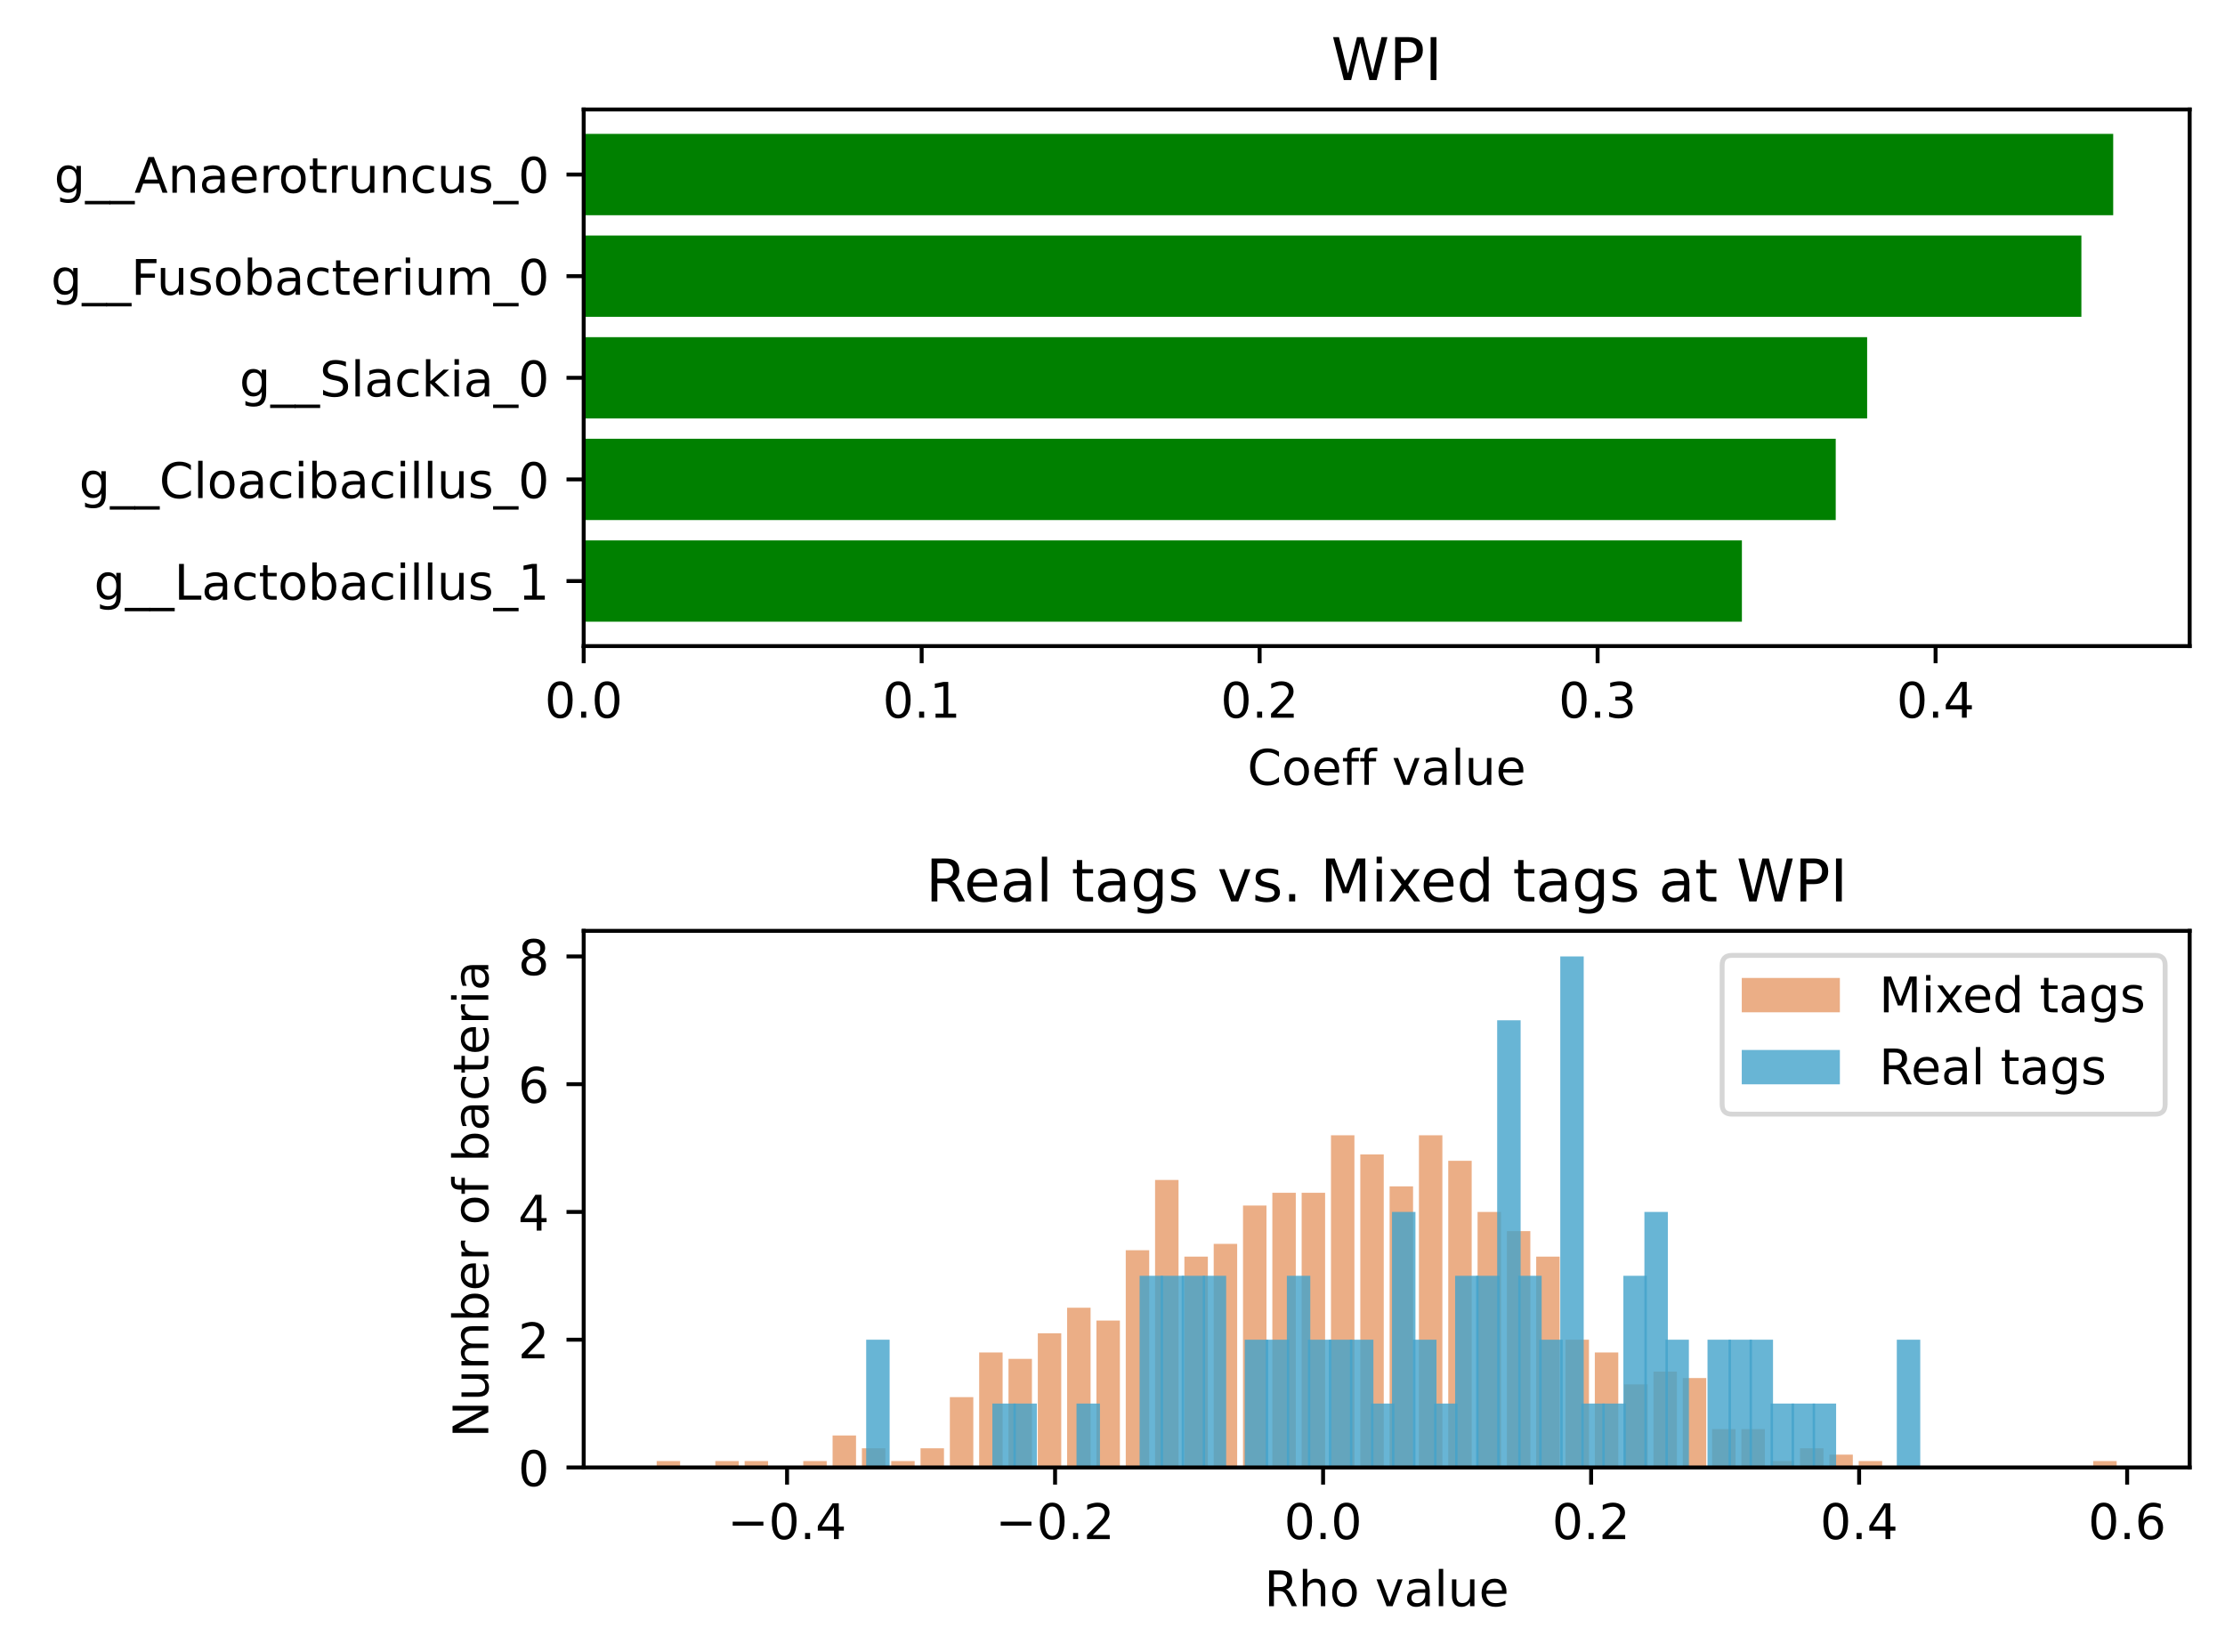 <?xml version="1.0" encoding="utf-8" standalone="no"?>
<!DOCTYPE svg PUBLIC "-//W3C//DTD SVG 1.1//EN"
  "http://www.w3.org/Graphics/SVG/1.1/DTD/svg11.dtd">
<!-- Created with matplotlib (https://matplotlib.org/) -->
<svg height="336.634pt" version="1.1" viewBox="0 0 453.522 336.634" width="453.522pt" xmlns="http://www.w3.org/2000/svg" xmlns:xlink="http://www.w3.org/1999/xlink">
 <defs>
  <style type="text/css">*{stroke-linecap:butt;stroke-linejoin:round;}</style>
 </defs>
 <g id="figure_1">
  <g id="patch_1">
   <path d="M 0 336.634 
L 453.522 336.634 
L 453.522 0 
L 0 0 
z
" style="fill:#ffffff;"/>
  </g>
  <g id="axes_1">
   <g id="patch_2">
    <path d="M 118.972 131.678 
L 446.322 131.678 
L 446.322 22.318 
L 118.972 22.318 
z
" style="fill:#ffffff;"/>
   </g>
   <g id="patch_3">
    <path clip-path="url(#p825dae8831)" d="M 118.972 126.707 
L 355.051 126.707 
L 355.051 110.138 
L 118.972 110.138 
z
" style="fill:#008000;"/>
   </g>
   <g id="patch_4">
    <path clip-path="url(#p825dae8831)" d="M 118.972 105.995 
L 374.177 105.995 
L 374.177 89.425 
L 118.972 89.425 
z
" style="fill:#008000;"/>
   </g>
   <g id="patch_5">
    <path clip-path="url(#p825dae8831)" d="M 118.972 85.283 
L 380.579 85.283 
L 380.579 68.713 
L 118.972 68.713 
z
" style="fill:#008000;"/>
   </g>
   <g id="patch_6">
    <path clip-path="url(#p825dae8831)" d="M 118.972 64.571 
L 424.249 64.571 
L 424.249 48.001 
L 118.972 48.001 
z
" style="fill:#008000;"/>
   </g>
   <g id="patch_7">
    <path clip-path="url(#p825dae8831)" d="M 118.972 43.859 
L 430.734 43.859 
L 430.734 27.289 
L 118.972 27.289 
z
" style="fill:#008000;"/>
   </g>
   <g id="matplotlib.axis_1">
    <g id="xtick_1">
     <g id="line2d_1">
      <defs>
       <path d="M 0 0 
L 0 3.5 
" id="m7ed52d2278" style="stroke:#000000;stroke-width:0.8;"/>
      </defs>
      <g>
       <use style="stroke:#000000;stroke-width:0.8;" x="118.972" xlink:href="#m7ed52d2278" y="131.678"/>
      </g>
     </g>
     <g id="text_1">
      <!-- 0.0 -->
      <g transform="translate(111.02 146.277)scale(0.1 -0.1)">
       <defs>
        <path d="M 31.781 66.406 
Q 24.172 66.406 20.328 58.906 
Q 16.5 51.422 16.5 36.375 
Q 16.5 21.391 20.328 13.891 
Q 24.172 6.391 31.781 6.391 
Q 39.453 6.391 43.281 13.891 
Q 47.125 21.391 47.125 36.375 
Q 47.125 51.422 43.281 58.906 
Q 39.453 66.406 31.781 66.406 
z
M 31.781 74.219 
Q 44.047 74.219 50.516 64.516 
Q 56.984 54.828 56.984 36.375 
Q 56.984 17.969 50.516 8.266 
Q 44.047 -1.422 31.781 -1.422 
Q 19.531 -1.422 13.062 8.266 
Q 6.594 17.969 6.594 36.375 
Q 6.594 54.828 13.062 64.516 
Q 19.531 74.219 31.781 74.219 
z
" id="DejaVuSans-48"/>
        <path d="M 10.688 12.406 
L 21 12.406 
L 21 0 
L 10.688 0 
z
" id="DejaVuSans-46"/>
       </defs>
       <use xlink:href="#DejaVuSans-48"/>
       <use x="63.623" xlink:href="#DejaVuSans-46"/>
       <use x="95.41" xlink:href="#DejaVuSans-48"/>
      </g>
     </g>
    </g>
    <g id="xtick_2">
     <g id="line2d_2">
      <g>
       <use style="stroke:#000000;stroke-width:0.8;" x="187.861" xlink:href="#m7ed52d2278" y="131.678"/>
      </g>
     </g>
     <g id="text_2">
      <!-- 0.1 -->
      <g transform="translate(179.91 146.277)scale(0.1 -0.1)">
       <defs>
        <path d="M 12.406 8.297 
L 28.516 8.297 
L 28.516 63.922 
L 10.984 60.406 
L 10.984 69.391 
L 28.422 72.906 
L 38.281 72.906 
L 38.281 8.297 
L 54.391 8.297 
L 54.391 0 
L 12.406 0 
z
" id="DejaVuSans-49"/>
       </defs>
       <use xlink:href="#DejaVuSans-48"/>
       <use x="63.623" xlink:href="#DejaVuSans-46"/>
       <use x="95.41" xlink:href="#DejaVuSans-49"/>
      </g>
     </g>
    </g>
    <g id="xtick_3">
     <g id="line2d_3">
      <g>
       <use style="stroke:#000000;stroke-width:0.8;" x="256.751" xlink:href="#m7ed52d2278" y="131.678"/>
      </g>
     </g>
     <g id="text_3">
      <!-- 0.2 -->
      <g transform="translate(248.799 146.277)scale(0.1 -0.1)">
       <defs>
        <path d="M 19.188 8.297 
L 53.609 8.297 
L 53.609 0 
L 7.328 0 
L 7.328 8.297 
Q 12.938 14.109 22.625 23.891 
Q 32.328 33.688 34.812 36.531 
Q 39.547 41.844 41.422 45.531 
Q 43.312 49.219 43.312 52.781 
Q 43.312 58.594 39.234 62.25 
Q 35.156 65.922 28.609 65.922 
Q 23.969 65.922 18.812 64.312 
Q 13.672 62.703 7.812 59.422 
L 7.812 69.391 
Q 13.766 71.781 18.938 73 
Q 24.125 74.219 28.422 74.219 
Q 39.75 74.219 46.484 68.547 
Q 53.219 62.891 53.219 53.422 
Q 53.219 48.922 51.531 44.891 
Q 49.859 40.875 45.406 35.406 
Q 44.188 33.984 37.641 27.219 
Q 31.109 20.453 19.188 8.297 
z
" id="DejaVuSans-50"/>
       </defs>
       <use xlink:href="#DejaVuSans-48"/>
       <use x="63.623" xlink:href="#DejaVuSans-46"/>
       <use x="95.41" xlink:href="#DejaVuSans-50"/>
      </g>
     </g>
    </g>
    <g id="xtick_4">
     <g id="line2d_4">
      <g>
       <use style="stroke:#000000;stroke-width:0.8;" x="325.641" xlink:href="#m7ed52d2278" y="131.678"/>
      </g>
     </g>
     <g id="text_4">
      <!-- 0.3 -->
      <g transform="translate(317.689 146.277)scale(0.1 -0.1)">
       <defs>
        <path d="M 40.578 39.312 
Q 47.656 37.797 51.625 33 
Q 55.609 28.219 55.609 21.188 
Q 55.609 10.406 48.188 4.484 
Q 40.766 -1.422 27.094 -1.422 
Q 22.516 -1.422 17.656 -0.516 
Q 12.797 0.391 7.625 2.203 
L 7.625 11.719 
Q 11.719 9.328 16.594 8.109 
Q 21.484 6.891 26.812 6.891 
Q 36.078 6.891 40.938 10.547 
Q 45.797 14.203 45.797 21.188 
Q 45.797 27.641 41.281 31.266 
Q 36.766 34.906 28.719 34.906 
L 20.219 34.906 
L 20.219 43.016 
L 29.109 43.016 
Q 36.375 43.016 40.234 45.922 
Q 44.094 48.828 44.094 54.297 
Q 44.094 59.906 40.109 62.906 
Q 36.141 65.922 28.719 65.922 
Q 24.656 65.922 20.016 65.031 
Q 15.375 64.156 9.812 62.312 
L 9.812 71.094 
Q 15.438 72.656 20.344 73.438 
Q 25.25 74.219 29.594 74.219 
Q 40.828 74.219 47.359 69.109 
Q 53.906 64.016 53.906 55.328 
Q 53.906 49.266 50.438 45.094 
Q 46.969 40.922 40.578 39.312 
z
" id="DejaVuSans-51"/>
       </defs>
       <use xlink:href="#DejaVuSans-48"/>
       <use x="63.623" xlink:href="#DejaVuSans-46"/>
       <use x="95.41" xlink:href="#DejaVuSans-51"/>
      </g>
     </g>
    </g>
    <g id="xtick_5">
     <g id="line2d_5">
      <g>
       <use style="stroke:#000000;stroke-width:0.8;" x="394.53" xlink:href="#m7ed52d2278" y="131.678"/>
      </g>
     </g>
     <g id="text_5">
      <!-- 0.4 -->
      <g transform="translate(386.579 146.277)scale(0.1 -0.1)">
       <defs>
        <path d="M 37.797 64.312 
L 12.891 25.391 
L 37.797 25.391 
z
M 35.203 72.906 
L 47.609 72.906 
L 47.609 25.391 
L 58.016 25.391 
L 58.016 17.188 
L 47.609 17.188 
L 47.609 0 
L 37.797 0 
L 37.797 17.188 
L 4.891 17.188 
L 4.891 26.703 
z
" id="DejaVuSans-52"/>
       </defs>
       <use xlink:href="#DejaVuSans-48"/>
       <use x="63.623" xlink:href="#DejaVuSans-46"/>
       <use x="95.41" xlink:href="#DejaVuSans-52"/>
      </g>
     </g>
    </g>
    <g id="text_6">
     <!-- Coeff value -->
     <g transform="translate(254.252 159.955)scale(0.1 -0.1)">
      <defs>
       <path d="M 64.406 67.281 
L 64.406 56.891 
Q 59.422 61.531 53.781 63.812 
Q 48.141 66.109 41.797 66.109 
Q 29.297 66.109 22.656 58.469 
Q 16.016 50.828 16.016 36.375 
Q 16.016 21.969 22.656 14.328 
Q 29.297 6.688 41.797 6.688 
Q 48.141 6.688 53.781 8.984 
Q 59.422 11.281 64.406 15.922 
L 64.406 5.609 
Q 59.234 2.094 53.438 0.328 
Q 47.656 -1.422 41.219 -1.422 
Q 24.656 -1.422 15.125 8.703 
Q 5.609 18.844 5.609 36.375 
Q 5.609 53.953 15.125 64.078 
Q 24.656 74.219 41.219 74.219 
Q 47.75 74.219 53.531 72.484 
Q 59.328 70.75 64.406 67.281 
z
" id="DejaVuSans-67"/>
       <path d="M 30.609 48.391 
Q 23.391 48.391 19.188 42.75 
Q 14.984 37.109 14.984 27.297 
Q 14.984 17.484 19.156 11.844 
Q 23.344 6.203 30.609 6.203 
Q 37.797 6.203 41.984 11.859 
Q 46.188 17.531 46.188 27.297 
Q 46.188 37.016 41.984 42.703 
Q 37.797 48.391 30.609 48.391 
z
M 30.609 56 
Q 42.328 56 49.016 48.375 
Q 55.719 40.766 55.719 27.297 
Q 55.719 13.875 49.016 6.219 
Q 42.328 -1.422 30.609 -1.422 
Q 18.844 -1.422 12.172 6.219 
Q 5.516 13.875 5.516 27.297 
Q 5.516 40.766 12.172 48.375 
Q 18.844 56 30.609 56 
z
" id="DejaVuSans-111"/>
       <path d="M 56.203 29.594 
L 56.203 25.203 
L 14.891 25.203 
Q 15.484 15.922 20.484 11.062 
Q 25.484 6.203 34.422 6.203 
Q 39.594 6.203 44.453 7.469 
Q 49.312 8.734 54.109 11.281 
L 54.109 2.781 
Q 49.266 0.734 44.188 -0.344 
Q 39.109 -1.422 33.891 -1.422 
Q 20.797 -1.422 13.156 6.188 
Q 5.516 13.812 5.516 26.812 
Q 5.516 40.234 12.766 48.109 
Q 20.016 56 32.328 56 
Q 43.359 56 49.781 48.891 
Q 56.203 41.797 56.203 29.594 
z
M 47.219 32.234 
Q 47.125 39.594 43.094 43.984 
Q 39.062 48.391 32.422 48.391 
Q 24.906 48.391 20.391 44.141 
Q 15.875 39.891 15.188 32.172 
z
" id="DejaVuSans-101"/>
       <path d="M 37.109 75.984 
L 37.109 68.5 
L 28.516 68.5 
Q 23.688 68.5 21.797 66.547 
Q 19.922 64.594 19.922 59.516 
L 19.922 54.688 
L 34.719 54.688 
L 34.719 47.703 
L 19.922 47.703 
L 19.922 0 
L 10.891 0 
L 10.891 47.703 
L 2.297 47.703 
L 2.297 54.688 
L 10.891 54.688 
L 10.891 58.5 
Q 10.891 67.625 15.141 71.797 
Q 19.391 75.984 28.609 75.984 
z
" id="DejaVuSans-102"/>
       <path id="DejaVuSans-32"/>
       <path d="M 2.984 54.688 
L 12.5 54.688 
L 29.594 8.797 
L 46.688 54.688 
L 56.203 54.688 
L 35.688 0 
L 23.484 0 
z
" id="DejaVuSans-118"/>
       <path d="M 34.281 27.484 
Q 23.391 27.484 19.188 25 
Q 14.984 22.516 14.984 16.5 
Q 14.984 11.719 18.141 8.906 
Q 21.297 6.109 26.703 6.109 
Q 34.188 6.109 38.703 11.406 
Q 43.219 16.703 43.219 25.484 
L 43.219 27.484 
z
M 52.203 31.203 
L 52.203 0 
L 43.219 0 
L 43.219 8.297 
Q 40.141 3.328 35.547 0.953 
Q 30.953 -1.422 24.312 -1.422 
Q 15.922 -1.422 10.953 3.297 
Q 6 8.016 6 15.922 
Q 6 25.141 12.172 29.828 
Q 18.359 34.516 30.609 34.516 
L 43.219 34.516 
L 43.219 35.406 
Q 43.219 41.609 39.141 45 
Q 35.062 48.391 27.688 48.391 
Q 23 48.391 18.547 47.266 
Q 14.109 46.141 10.016 43.891 
L 10.016 52.203 
Q 14.938 54.109 19.578 55.047 
Q 24.219 56 28.609 56 
Q 40.484 56 46.344 49.844 
Q 52.203 43.703 52.203 31.203 
z
" id="DejaVuSans-97"/>
       <path d="M 9.422 75.984 
L 18.406 75.984 
L 18.406 0 
L 9.422 0 
z
" id="DejaVuSans-108"/>
       <path d="M 8.5 21.578 
L 8.5 54.688 
L 17.484 54.688 
L 17.484 21.922 
Q 17.484 14.156 20.5 10.266 
Q 23.531 6.391 29.594 6.391 
Q 36.859 6.391 41.078 11.031 
Q 45.312 15.672 45.312 23.688 
L 45.312 54.688 
L 54.297 54.688 
L 54.297 0 
L 45.312 0 
L 45.312 8.406 
Q 42.047 3.422 37.719 1 
Q 33.406 -1.422 27.688 -1.422 
Q 18.266 -1.422 13.375 4.438 
Q 8.5 10.297 8.5 21.578 
z
M 31.109 56 
z
" id="DejaVuSans-117"/>
      </defs>
      <use xlink:href="#DejaVuSans-67"/>
      <use x="69.824" xlink:href="#DejaVuSans-111"/>
      <use x="131.006" xlink:href="#DejaVuSans-101"/>
      <use x="192.529" xlink:href="#DejaVuSans-102"/>
      <use x="227.734" xlink:href="#DejaVuSans-102"/>
      <use x="262.939" xlink:href="#DejaVuSans-32"/>
      <use x="294.727" xlink:href="#DejaVuSans-118"/>
      <use x="353.906" xlink:href="#DejaVuSans-97"/>
      <use x="415.186" xlink:href="#DejaVuSans-108"/>
      <use x="442.969" xlink:href="#DejaVuSans-117"/>
      <use x="506.348" xlink:href="#DejaVuSans-101"/>
     </g>
    </g>
   </g>
   <g id="matplotlib.axis_2">
    <g id="ytick_1">
     <g id="line2d_6">
      <defs>
       <path d="M 0 0 
L -3.5 0 
" id="m2fd10a5f9e" style="stroke:#000000;stroke-width:0.8;"/>
      </defs>
      <g>
       <use style="stroke:#000000;stroke-width:0.8;" x="118.972" xlink:href="#m2fd10a5f9e" y="118.422"/>
      </g>
     </g>
     <g id="text_7">
      <!--  g__Lactobacillus_1 -->
      <g transform="translate(15.989 122.222)scale(0.1 -0.1)">
       <defs>
        <path d="M 45.406 27.984 
Q 45.406 37.75 41.375 43.109 
Q 37.359 48.484 30.078 48.484 
Q 22.859 48.484 18.828 43.109 
Q 14.797 37.75 14.797 27.984 
Q 14.797 18.266 18.828 12.891 
Q 22.859 7.516 30.078 7.516 
Q 37.359 7.516 41.375 12.891 
Q 45.406 18.266 45.406 27.984 
z
M 54.391 6.781 
Q 54.391 -7.172 48.188 -13.984 
Q 42 -20.797 29.203 -20.797 
Q 24.469 -20.797 20.266 -20.094 
Q 16.062 -19.391 12.109 -17.922 
L 12.109 -9.188 
Q 16.062 -11.328 19.922 -12.344 
Q 23.781 -13.375 27.781 -13.375 
Q 36.625 -13.375 41.016 -8.766 
Q 45.406 -4.156 45.406 5.172 
L 45.406 9.625 
Q 42.625 4.781 38.281 2.391 
Q 33.938 0 27.875 0 
Q 17.828 0 11.672 7.656 
Q 5.516 15.328 5.516 27.984 
Q 5.516 40.672 11.672 48.328 
Q 17.828 56 27.875 56 
Q 33.938 56 38.281 53.609 
Q 42.625 51.219 45.406 46.391 
L 45.406 54.688 
L 54.391 54.688 
z
" id="DejaVuSans-103"/>
        <path d="M 50.984 -16.609 
L 50.984 -23.578 
L -0.984 -23.578 
L -0.984 -16.609 
z
" id="DejaVuSans-95"/>
        <path d="M 9.812 72.906 
L 19.672 72.906 
L 19.672 8.297 
L 55.172 8.297 
L 55.172 0 
L 9.812 0 
z
" id="DejaVuSans-76"/>
        <path d="M 48.781 52.594 
L 48.781 44.188 
Q 44.969 46.297 41.141 47.344 
Q 37.312 48.391 33.406 48.391 
Q 24.656 48.391 19.812 42.844 
Q 14.984 37.312 14.984 27.297 
Q 14.984 17.281 19.812 11.734 
Q 24.656 6.203 33.406 6.203 
Q 37.312 6.203 41.141 7.25 
Q 44.969 8.297 48.781 10.406 
L 48.781 2.094 
Q 45.016 0.344 40.984 -0.531 
Q 36.969 -1.422 32.422 -1.422 
Q 20.062 -1.422 12.781 6.344 
Q 5.516 14.109 5.516 27.297 
Q 5.516 40.672 12.859 48.328 
Q 20.219 56 33.016 56 
Q 37.156 56 41.109 55.141 
Q 45.062 54.297 48.781 52.594 
z
" id="DejaVuSans-99"/>
        <path d="M 18.312 70.219 
L 18.312 54.688 
L 36.812 54.688 
L 36.812 47.703 
L 18.312 47.703 
L 18.312 18.016 
Q 18.312 11.328 20.141 9.422 
Q 21.969 7.516 27.594 7.516 
L 36.812 7.516 
L 36.812 0 
L 27.594 0 
Q 17.188 0 13.234 3.875 
Q 9.281 7.766 9.281 18.016 
L 9.281 47.703 
L 2.688 47.703 
L 2.688 54.688 
L 9.281 54.688 
L 9.281 70.219 
z
" id="DejaVuSans-116"/>
        <path d="M 48.688 27.297 
Q 48.688 37.203 44.609 42.844 
Q 40.531 48.484 33.406 48.484 
Q 26.266 48.484 22.188 42.844 
Q 18.109 37.203 18.109 27.297 
Q 18.109 17.391 22.188 11.75 
Q 26.266 6.109 33.406 6.109 
Q 40.531 6.109 44.609 11.75 
Q 48.688 17.391 48.688 27.297 
z
M 18.109 46.391 
Q 20.953 51.266 25.266 53.625 
Q 29.594 56 35.594 56 
Q 45.562 56 51.781 48.094 
Q 58.016 40.188 58.016 27.297 
Q 58.016 14.406 51.781 6.484 
Q 45.562 -1.422 35.594 -1.422 
Q 29.594 -1.422 25.266 0.953 
Q 20.953 3.328 18.109 8.203 
L 18.109 0 
L 9.078 0 
L 9.078 75.984 
L 18.109 75.984 
z
" id="DejaVuSans-98"/>
        <path d="M 9.422 54.688 
L 18.406 54.688 
L 18.406 0 
L 9.422 0 
z
M 9.422 75.984 
L 18.406 75.984 
L 18.406 64.594 
L 9.422 64.594 
z
" id="DejaVuSans-105"/>
        <path d="M 44.281 53.078 
L 44.281 44.578 
Q 40.484 46.531 36.375 47.5 
Q 32.281 48.484 27.875 48.484 
Q 21.188 48.484 17.844 46.438 
Q 14.5 44.391 14.5 40.281 
Q 14.5 37.156 16.891 35.375 
Q 19.281 33.594 26.516 31.984 
L 29.594 31.297 
Q 39.156 29.25 43.188 25.516 
Q 47.219 21.781 47.219 15.094 
Q 47.219 7.469 41.188 3.016 
Q 35.156 -1.422 24.609 -1.422 
Q 20.219 -1.422 15.453 -0.562 
Q 10.688 0.297 5.422 2 
L 5.422 11.281 
Q 10.406 8.688 15.234 7.391 
Q 20.062 6.109 24.812 6.109 
Q 31.156 6.109 34.562 8.281 
Q 37.984 10.453 37.984 14.406 
Q 37.984 18.062 35.516 20.016 
Q 33.062 21.969 24.703 23.781 
L 21.578 24.516 
Q 13.234 26.266 9.516 29.906 
Q 5.812 33.547 5.812 39.891 
Q 5.812 47.609 11.281 51.797 
Q 16.75 56 26.812 56 
Q 31.781 56 36.172 55.266 
Q 40.578 54.547 44.281 53.078 
z
" id="DejaVuSans-115"/>
       </defs>
       <use xlink:href="#DejaVuSans-32"/>
       <use x="31.787" xlink:href="#DejaVuSans-103"/>
       <use x="95.264" xlink:href="#DejaVuSans-95"/>
       <use x="145.264" xlink:href="#DejaVuSans-95"/>
       <use x="195.264" xlink:href="#DejaVuSans-76"/>
       <use x="250.977" xlink:href="#DejaVuSans-97"/>
       <use x="312.256" xlink:href="#DejaVuSans-99"/>
       <use x="367.236" xlink:href="#DejaVuSans-116"/>
       <use x="406.445" xlink:href="#DejaVuSans-111"/>
       <use x="467.627" xlink:href="#DejaVuSans-98"/>
       <use x="531.104" xlink:href="#DejaVuSans-97"/>
       <use x="592.383" xlink:href="#DejaVuSans-99"/>
       <use x="647.363" xlink:href="#DejaVuSans-105"/>
       <use x="675.146" xlink:href="#DejaVuSans-108"/>
       <use x="702.93" xlink:href="#DejaVuSans-108"/>
       <use x="730.713" xlink:href="#DejaVuSans-117"/>
       <use x="794.092" xlink:href="#DejaVuSans-115"/>
       <use x="846.191" xlink:href="#DejaVuSans-95"/>
       <use x="896.191" xlink:href="#DejaVuSans-49"/>
      </g>
     </g>
    </g>
    <g id="ytick_2">
     <g id="line2d_7">
      <g>
       <use style="stroke:#000000;stroke-width:0.8;" x="118.972" xlink:href="#m2fd10a5f9e" y="97.71"/>
      </g>
     </g>
     <g id="text_8">
      <!--  g__Cloacibacillus_0 -->
      <g transform="translate(12.942 101.509)scale(0.1 -0.1)">
       <use xlink:href="#DejaVuSans-32"/>
       <use x="31.787" xlink:href="#DejaVuSans-103"/>
       <use x="95.264" xlink:href="#DejaVuSans-95"/>
       <use x="145.264" xlink:href="#DejaVuSans-95"/>
       <use x="195.264" xlink:href="#DejaVuSans-67"/>
       <use x="265.088" xlink:href="#DejaVuSans-108"/>
       <use x="292.871" xlink:href="#DejaVuSans-111"/>
       <use x="354.053" xlink:href="#DejaVuSans-97"/>
       <use x="415.332" xlink:href="#DejaVuSans-99"/>
       <use x="470.312" xlink:href="#DejaVuSans-105"/>
       <use x="498.096" xlink:href="#DejaVuSans-98"/>
       <use x="561.572" xlink:href="#DejaVuSans-97"/>
       <use x="622.852" xlink:href="#DejaVuSans-99"/>
       <use x="677.832" xlink:href="#DejaVuSans-105"/>
       <use x="705.615" xlink:href="#DejaVuSans-108"/>
       <use x="733.398" xlink:href="#DejaVuSans-108"/>
       <use x="761.182" xlink:href="#DejaVuSans-117"/>
       <use x="824.561" xlink:href="#DejaVuSans-115"/>
       <use x="876.66" xlink:href="#DejaVuSans-95"/>
       <use x="926.66" xlink:href="#DejaVuSans-48"/>
      </g>
     </g>
    </g>
    <g id="ytick_3">
     <g id="line2d_8">
      <g>
       <use style="stroke:#000000;stroke-width:0.8;" x="118.972" xlink:href="#m2fd10a5f9e" y="76.998"/>
      </g>
     </g>
     <g id="text_9">
      <!--  g__Slackia_0 -->
      <g transform="translate(45.633 80.797)scale(0.1 -0.1)">
       <defs>
        <path d="M 53.516 70.516 
L 53.516 60.891 
Q 47.906 63.578 42.922 64.891 
Q 37.938 66.219 33.297 66.219 
Q 25.25 66.219 20.875 63.094 
Q 16.5 59.969 16.5 54.203 
Q 16.5 49.359 19.406 46.891 
Q 22.312 44.438 30.422 42.922 
L 36.375 41.703 
Q 47.406 39.594 52.656 34.297 
Q 57.906 29 57.906 20.125 
Q 57.906 9.516 50.797 4.047 
Q 43.703 -1.422 29.984 -1.422 
Q 24.812 -1.422 18.969 -0.25 
Q 13.141 0.922 6.891 3.219 
L 6.891 13.375 
Q 12.891 10.016 18.656 8.297 
Q 24.422 6.594 29.984 6.594 
Q 38.422 6.594 43.016 9.906 
Q 47.609 13.234 47.609 19.391 
Q 47.609 24.75 44.312 27.781 
Q 41.016 30.812 33.5 32.328 
L 27.484 33.5 
Q 16.453 35.688 11.516 40.375 
Q 6.594 45.062 6.594 53.422 
Q 6.594 63.094 13.406 68.656 
Q 20.219 74.219 32.172 74.219 
Q 37.312 74.219 42.625 73.281 
Q 47.953 72.359 53.516 70.516 
z
" id="DejaVuSans-83"/>
        <path d="M 9.078 75.984 
L 18.109 75.984 
L 18.109 31.109 
L 44.922 54.688 
L 56.391 54.688 
L 27.391 29.109 
L 57.625 0 
L 45.906 0 
L 18.109 26.703 
L 18.109 0 
L 9.078 0 
z
" id="DejaVuSans-107"/>
       </defs>
       <use xlink:href="#DejaVuSans-32"/>
       <use x="31.787" xlink:href="#DejaVuSans-103"/>
       <use x="95.264" xlink:href="#DejaVuSans-95"/>
       <use x="145.264" xlink:href="#DejaVuSans-95"/>
       <use x="195.264" xlink:href="#DejaVuSans-83"/>
       <use x="258.74" xlink:href="#DejaVuSans-108"/>
       <use x="286.523" xlink:href="#DejaVuSans-97"/>
       <use x="347.803" xlink:href="#DejaVuSans-99"/>
       <use x="402.783" xlink:href="#DejaVuSans-107"/>
       <use x="460.693" xlink:href="#DejaVuSans-105"/>
       <use x="488.477" xlink:href="#DejaVuSans-97"/>
       <use x="549.756" xlink:href="#DejaVuSans-95"/>
       <use x="599.756" xlink:href="#DejaVuSans-48"/>
      </g>
     </g>
    </g>
    <g id="ytick_4">
     <g id="line2d_9">
      <g>
       <use style="stroke:#000000;stroke-width:0.8;" x="118.972" xlink:href="#m2fd10a5f9e" y="56.286"/>
      </g>
     </g>
     <g id="text_10">
      <!--  g__Fusobacterium_0 -->
      <g transform="translate(7.2 60.085)scale(0.1 -0.1)">
       <defs>
        <path d="M 9.812 72.906 
L 51.703 72.906 
L 51.703 64.594 
L 19.672 64.594 
L 19.672 43.109 
L 48.578 43.109 
L 48.578 34.812 
L 19.672 34.812 
L 19.672 0 
L 9.812 0 
z
" id="DejaVuSans-70"/>
        <path d="M 41.109 46.297 
Q 39.594 47.172 37.812 47.578 
Q 36.031 48 33.891 48 
Q 26.266 48 22.188 43.047 
Q 18.109 38.094 18.109 28.812 
L 18.109 0 
L 9.078 0 
L 9.078 54.688 
L 18.109 54.688 
L 18.109 46.188 
Q 20.953 51.172 25.484 53.578 
Q 30.031 56 36.531 56 
Q 37.453 56 38.578 55.875 
Q 39.703 55.766 41.062 55.516 
z
" id="DejaVuSans-114"/>
        <path d="M 52 44.188 
Q 55.375 50.25 60.062 53.125 
Q 64.75 56 71.094 56 
Q 79.641 56 84.281 50.016 
Q 88.922 44.047 88.922 33.016 
L 88.922 0 
L 79.891 0 
L 79.891 32.719 
Q 79.891 40.578 77.094 44.375 
Q 74.312 48.188 68.609 48.188 
Q 61.625 48.188 57.562 43.547 
Q 53.516 38.922 53.516 30.906 
L 53.516 0 
L 44.484 0 
L 44.484 32.719 
Q 44.484 40.625 41.703 44.406 
Q 38.922 48.188 33.109 48.188 
Q 26.219 48.188 22.156 43.531 
Q 18.109 38.875 18.109 30.906 
L 18.109 0 
L 9.078 0 
L 9.078 54.688 
L 18.109 54.688 
L 18.109 46.188 
Q 21.188 51.219 25.484 53.609 
Q 29.781 56 35.688 56 
Q 41.656 56 45.828 52.969 
Q 50 49.953 52 44.188 
z
" id="DejaVuSans-109"/>
       </defs>
       <use xlink:href="#DejaVuSans-32"/>
       <use x="31.787" xlink:href="#DejaVuSans-103"/>
       <use x="95.264" xlink:href="#DejaVuSans-95"/>
       <use x="145.264" xlink:href="#DejaVuSans-95"/>
       <use x="195.264" xlink:href="#DejaVuSans-70"/>
       <use x="247.283" xlink:href="#DejaVuSans-117"/>
       <use x="310.662" xlink:href="#DejaVuSans-115"/>
       <use x="362.762" xlink:href="#DejaVuSans-111"/>
       <use x="423.943" xlink:href="#DejaVuSans-98"/>
       <use x="487.42" xlink:href="#DejaVuSans-97"/>
       <use x="548.699" xlink:href="#DejaVuSans-99"/>
       <use x="603.68" xlink:href="#DejaVuSans-116"/>
       <use x="642.889" xlink:href="#DejaVuSans-101"/>
       <use x="704.412" xlink:href="#DejaVuSans-114"/>
       <use x="745.525" xlink:href="#DejaVuSans-105"/>
       <use x="773.309" xlink:href="#DejaVuSans-117"/>
       <use x="836.688" xlink:href="#DejaVuSans-109"/>
       <use x="934.1" xlink:href="#DejaVuSans-95"/>
       <use x="984.1" xlink:href="#DejaVuSans-48"/>
      </g>
     </g>
    </g>
    <g id="ytick_5">
     <g id="line2d_10">
      <g>
       <use style="stroke:#000000;stroke-width:0.8;" x="118.972" xlink:href="#m2fd10a5f9e" y="35.574"/>
      </g>
     </g>
     <g id="text_11">
      <!--  g__Anaerotruncus_0 -->
      <g transform="translate(7.867 39.285)scale(0.1 -0.1)">
       <defs>
        <path d="M 34.188 63.188 
L 20.797 26.906 
L 47.609 26.906 
z
M 28.609 72.906 
L 39.797 72.906 
L 67.578 0 
L 57.328 0 
L 50.688 18.703 
L 17.828 18.703 
L 11.188 0 
L 0.781 0 
z
" id="DejaVuSans-65"/>
        <path d="M 54.891 33.016 
L 54.891 0 
L 45.906 0 
L 45.906 32.719 
Q 45.906 40.484 42.875 44.328 
Q 39.844 48.188 33.797 48.188 
Q 26.516 48.188 22.312 43.547 
Q 18.109 38.922 18.109 30.906 
L 18.109 0 
L 9.078 0 
L 9.078 54.688 
L 18.109 54.688 
L 18.109 46.188 
Q 21.344 51.125 25.703 53.562 
Q 30.078 56 35.797 56 
Q 45.219 56 50.047 50.172 
Q 54.891 44.344 54.891 33.016 
z
" id="DejaVuSans-110"/>
       </defs>
       <use xlink:href="#DejaVuSans-32"/>
       <use x="31.787" xlink:href="#DejaVuSans-103"/>
       <use x="95.264" xlink:href="#DejaVuSans-95"/>
       <use x="145.264" xlink:href="#DejaVuSans-95"/>
       <use x="195.264" xlink:href="#DejaVuSans-65"/>
       <use x="263.672" xlink:href="#DejaVuSans-110"/>
       <use x="327.051" xlink:href="#DejaVuSans-97"/>
       <use x="388.33" xlink:href="#DejaVuSans-101"/>
       <use x="449.854" xlink:href="#DejaVuSans-114"/>
       <use x="488.717" xlink:href="#DejaVuSans-111"/>
       <use x="549.898" xlink:href="#DejaVuSans-116"/>
       <use x="589.107" xlink:href="#DejaVuSans-114"/>
       <use x="630.221" xlink:href="#DejaVuSans-117"/>
       <use x="693.6" xlink:href="#DejaVuSans-110"/>
       <use x="756.979" xlink:href="#DejaVuSans-99"/>
       <use x="811.959" xlink:href="#DejaVuSans-117"/>
       <use x="875.338" xlink:href="#DejaVuSans-115"/>
       <use x="927.438" xlink:href="#DejaVuSans-95"/>
       <use x="977.438" xlink:href="#DejaVuSans-48"/>
      </g>
     </g>
    </g>
   </g>
   <g id="patch_8">
    <path d="M 118.972 131.678 
L 118.972 22.318 
" style="fill:none;stroke:#000000;stroke-linecap:square;stroke-linejoin:miter;stroke-width:0.8;"/>
   </g>
   <g id="patch_9">
    <path d="M 446.322 131.678 
L 446.322 22.318 
" style="fill:none;stroke:#000000;stroke-linecap:square;stroke-linejoin:miter;stroke-width:0.8;"/>
   </g>
   <g id="patch_10">
    <path d="M 118.972 131.678 
L 446.322 131.678 
" style="fill:none;stroke:#000000;stroke-linecap:square;stroke-linejoin:miter;stroke-width:0.8;"/>
   </g>
   <g id="patch_11">
    <path d="M 118.972 22.318 
L 446.322 22.318 
" style="fill:none;stroke:#000000;stroke-linecap:square;stroke-linejoin:miter;stroke-width:0.8;"/>
   </g>
   <g id="text_12">
    <!-- WPI -->
    <g transform="translate(271.327 16.318)scale(0.12 -0.12)">
     <defs>
      <path d="M 3.328 72.906 
L 13.281 72.906 
L 28.609 11.281 
L 43.891 72.906 
L 54.984 72.906 
L 70.312 11.281 
L 85.594 72.906 
L 95.609 72.906 
L 77.297 0 
L 64.891 0 
L 49.516 63.281 
L 33.984 0 
L 21.578 0 
z
" id="DejaVuSans-87"/>
      <path d="M 19.672 64.797 
L 19.672 37.406 
L 32.078 37.406 
Q 38.969 37.406 42.719 40.969 
Q 46.484 44.531 46.484 51.125 
Q 46.484 57.672 42.719 61.234 
Q 38.969 64.797 32.078 64.797 
z
M 9.812 72.906 
L 32.078 72.906 
Q 44.344 72.906 50.609 67.359 
Q 56.891 61.812 56.891 51.125 
Q 56.891 40.328 50.609 34.812 
Q 44.344 29.297 32.078 29.297 
L 19.672 29.297 
L 19.672 0 
L 9.812 0 
z
" id="DejaVuSans-80"/>
      <path d="M 9.812 72.906 
L 19.672 72.906 
L 19.672 0 
L 9.812 0 
z
" id="DejaVuSans-73"/>
     </defs>
     <use xlink:href="#DejaVuSans-87"/>
     <use x="98.877" xlink:href="#DejaVuSans-80"/>
     <use x="159.18" xlink:href="#DejaVuSans-73"/>
    </g>
   </g>
  </g>
  <g id="axes_2">
   <g id="patch_12">
    <path d="M 118.972 299.078 
L 446.322 299.078 
L 446.322 189.718 
L 118.972 189.718 
z
" style="fill:#ffffff;"/>
   </g>
   <g id="patch_13">
    <path clip-path="url(#pc7d74ef8fe)" d="M 133.851 299.078 
L 138.632 299.078 
L 138.632 297.776 
L 133.851 297.776 
z
" style="fill:#d95f0e;opacity:0.5;"/>
   </g>
   <g id="patch_14">
    <path clip-path="url(#pc7d74ef8fe)" d="M 139.827 299.078 
L 144.608 299.078 
L 144.608 299.078 
L 139.827 299.078 
z
" style="fill:#d95f0e;opacity:0.5;"/>
   </g>
   <g id="patch_15">
    <path clip-path="url(#pc7d74ef8fe)" d="M 145.803 299.078 
L 150.583 299.078 
L 150.583 297.776 
L 145.803 297.776 
z
" style="fill:#d95f0e;opacity:0.5;"/>
   </g>
   <g id="patch_16">
    <path clip-path="url(#pc7d74ef8fe)" d="M 151.779 299.078 
L 156.559 299.078 
L 156.559 297.776 
L 151.779 297.776 
z
" style="fill:#d95f0e;opacity:0.5;"/>
   </g>
   <g id="patch_17">
    <path clip-path="url(#pc7d74ef8fe)" d="M 157.754 299.078 
L 162.535 299.078 
L 162.535 299.078 
L 157.754 299.078 
z
" style="fill:#d95f0e;opacity:0.5;"/>
   </g>
   <g id="patch_18">
    <path clip-path="url(#pc7d74ef8fe)" d="M 163.73 299.078 
L 168.511 299.078 
L 168.511 297.776 
L 163.73 297.776 
z
" style="fill:#d95f0e;opacity:0.5;"/>
   </g>
   <g id="patch_19">
    <path clip-path="url(#pc7d74ef8fe)" d="M 169.706 299.078 
L 174.486 299.078 
L 174.486 292.569 
L 169.706 292.569 
z
" style="fill:#d95f0e;opacity:0.5;"/>
   </g>
   <g id="patch_20">
    <path clip-path="url(#pc7d74ef8fe)" d="M 175.681 299.078 
L 180.462 299.078 
L 180.462 295.172 
L 175.681 295.172 
z
" style="fill:#d95f0e;opacity:0.5;"/>
   </g>
   <g id="patch_21">
    <path clip-path="url(#pc7d74ef8fe)" d="M 181.657 299.078 
L 186.438 299.078 
L 186.438 297.776 
L 181.657 297.776 
z
" style="fill:#d95f0e;opacity:0.5;"/>
   </g>
   <g id="patch_22">
    <path clip-path="url(#pc7d74ef8fe)" d="M 187.633 299.078 
L 192.413 299.078 
L 192.413 295.172 
L 187.633 295.172 
z
" style="fill:#d95f0e;opacity:0.5;"/>
   </g>
   <g id="patch_23">
    <path clip-path="url(#pc7d74ef8fe)" d="M 193.609 299.078 
L 198.389 299.078 
L 198.389 284.757 
L 193.609 284.757 
z
" style="fill:#d95f0e;opacity:0.5;"/>
   </g>
   <g id="patch_24">
    <path clip-path="url(#pc7d74ef8fe)" d="M 199.584 299.078 
L 204.365 299.078 
L 204.365 275.644 
L 199.584 275.644 
z
" style="fill:#d95f0e;opacity:0.5;"/>
   </g>
   <g id="patch_25">
    <path clip-path="url(#pc7d74ef8fe)" d="M 205.56 299.078 
L 210.341 299.078 
L 210.341 276.946 
L 205.56 276.946 
z
" style="fill:#d95f0e;opacity:0.5;"/>
   </g>
   <g id="patch_26">
    <path clip-path="url(#pc7d74ef8fe)" d="M 211.536 299.078 
L 216.316 299.078 
L 216.316 271.738 
L 211.536 271.738 
z
" style="fill:#d95f0e;opacity:0.5;"/>
   </g>
   <g id="patch_27">
    <path clip-path="url(#pc7d74ef8fe)" d="M 217.512 299.078 
L 222.292 299.078 
L 222.292 266.531 
L 217.512 266.531 
z
" style="fill:#d95f0e;opacity:0.5;"/>
   </g>
   <g id="patch_28">
    <path clip-path="url(#pc7d74ef8fe)" d="M 223.487 299.078 
L 228.268 299.078 
L 228.268 269.134 
L 223.487 269.134 
z
" style="fill:#d95f0e;opacity:0.5;"/>
   </g>
   <g id="patch_29">
    <path clip-path="url(#pc7d74ef8fe)" d="M 229.463 299.078 
L 234.244 299.078 
L 234.244 254.813 
L 229.463 254.813 
z
" style="fill:#d95f0e;opacity:0.5;"/>
   </g>
   <g id="patch_30">
    <path clip-path="url(#pc7d74ef8fe)" d="M 235.439 299.078 
L 240.219 299.078 
L 240.219 240.492 
L 235.439 240.492 
z
" style="fill:#d95f0e;opacity:0.5;"/>
   </g>
   <g id="patch_31">
    <path clip-path="url(#pc7d74ef8fe)" d="M 241.414 299.078 
L 246.195 299.078 
L 246.195 256.115 
L 241.414 256.115 
z
" style="fill:#d95f0e;opacity:0.5;"/>
   </g>
   <g id="patch_32">
    <path clip-path="url(#pc7d74ef8fe)" d="M 247.39 299.078 
L 252.171 299.078 
L 252.171 253.511 
L 247.39 253.511 
z
" style="fill:#d95f0e;opacity:0.5;"/>
   </g>
   <g id="patch_33">
    <path clip-path="url(#pc7d74ef8fe)" d="M 253.366 299.078 
L 258.146 299.078 
L 258.146 245.7 
L 253.366 245.7 
z
" style="fill:#d95f0e;opacity:0.5;"/>
   </g>
   <g id="patch_34">
    <path clip-path="url(#pc7d74ef8fe)" d="M 259.342 299.078 
L 264.122 299.078 
L 264.122 243.096 
L 259.342 243.096 
z
" style="fill:#d95f0e;opacity:0.5;"/>
   </g>
   <g id="patch_35">
    <path clip-path="url(#pc7d74ef8fe)" d="M 265.317 299.078 
L 270.098 299.078 
L 270.098 243.096 
L 265.317 243.096 
z
" style="fill:#d95f0e;opacity:0.5;"/>
   </g>
   <g id="patch_36">
    <path clip-path="url(#pc7d74ef8fe)" d="M 271.293 299.078 
L 276.074 299.078 
L 276.074 231.379 
L 271.293 231.379 
z
" style="fill:#d95f0e;opacity:0.5;"/>
   </g>
   <g id="patch_37">
    <path clip-path="url(#pc7d74ef8fe)" d="M 277.269 299.078 
L 282.049 299.078 
L 282.049 235.285 
L 277.269 235.285 
z
" style="fill:#d95f0e;opacity:0.5;"/>
   </g>
   <g id="patch_38">
    <path clip-path="url(#pc7d74ef8fe)" d="M 283.244 299.078 
L 288.025 299.078 
L 288.025 241.794 
L 283.244 241.794 
z
" style="fill:#d95f0e;opacity:0.5;"/>
   </g>
   <g id="patch_39">
    <path clip-path="url(#pc7d74ef8fe)" d="M 289.22 299.078 
L 294.001 299.078 
L 294.001 231.379 
L 289.22 231.379 
z
" style="fill:#d95f0e;opacity:0.5;"/>
   </g>
   <g id="patch_40">
    <path clip-path="url(#pc7d74ef8fe)" d="M 295.196 299.078 
L 299.976 299.078 
L 299.976 236.587 
L 295.196 236.587 
z
" style="fill:#d95f0e;opacity:0.5;"/>
   </g>
   <g id="patch_41">
    <path clip-path="url(#pc7d74ef8fe)" d="M 301.172 299.078 
L 305.952 299.078 
L 305.952 247.002 
L 301.172 247.002 
z
" style="fill:#d95f0e;opacity:0.5;"/>
   </g>
   <g id="patch_42">
    <path clip-path="url(#pc7d74ef8fe)" d="M 307.147 299.078 
L 311.928 299.078 
L 311.928 250.908 
L 307.147 250.908 
z
" style="fill:#d95f0e;opacity:0.5;"/>
   </g>
   <g id="patch_43">
    <path clip-path="url(#pc7d74ef8fe)" d="M 313.123 299.078 
L 317.904 299.078 
L 317.904 256.115 
L 313.123 256.115 
z
" style="fill:#d95f0e;opacity:0.5;"/>
   </g>
   <g id="patch_44">
    <path clip-path="url(#pc7d74ef8fe)" d="M 319.099 299.078 
L 323.879 299.078 
L 323.879 273.04 
L 319.099 273.04 
z
" style="fill:#d95f0e;opacity:0.5;"/>
   </g>
   <g id="patch_45">
    <path clip-path="url(#pc7d74ef8fe)" d="M 325.074 299.078 
L 329.855 299.078 
L 329.855 275.644 
L 325.074 275.644 
z
" style="fill:#d95f0e;opacity:0.5;"/>
   </g>
   <g id="patch_46">
    <path clip-path="url(#pc7d74ef8fe)" d="M 331.05 299.078 
L 335.831 299.078 
L 335.831 282.153 
L 331.05 282.153 
z
" style="fill:#d95f0e;opacity:0.5;"/>
   </g>
   <g id="patch_47">
    <path clip-path="url(#pc7d74ef8fe)" d="M 337.026 299.078 
L 341.807 299.078 
L 341.807 279.55 
L 337.026 279.55 
z
" style="fill:#d95f0e;opacity:0.5;"/>
   </g>
   <g id="patch_48">
    <path clip-path="url(#pc7d74ef8fe)" d="M 343.002 299.078 
L 347.782 299.078 
L 347.782 280.851 
L 343.002 280.851 
z
" style="fill:#d95f0e;opacity:0.5;"/>
   </g>
   <g id="patch_49">
    <path clip-path="url(#pc7d74ef8fe)" d="M 348.977 299.078 
L 353.758 299.078 
L 353.758 291.267 
L 348.977 291.267 
z
" style="fill:#d95f0e;opacity:0.5;"/>
   </g>
   <g id="patch_50">
    <path clip-path="url(#pc7d74ef8fe)" d="M 354.953 299.078 
L 359.734 299.078 
L 359.734 291.267 
L 354.953 291.267 
z
" style="fill:#d95f0e;opacity:0.5;"/>
   </g>
   <g id="patch_51">
    <path clip-path="url(#pc7d74ef8fe)" d="M 360.929 299.078 
L 365.709 299.078 
L 365.709 297.776 
L 360.929 297.776 
z
" style="fill:#d95f0e;opacity:0.5;"/>
   </g>
   <g id="patch_52">
    <path clip-path="url(#pc7d74ef8fe)" d="M 366.905 299.078 
L 371.685 299.078 
L 371.685 295.172 
L 366.905 295.172 
z
" style="fill:#d95f0e;opacity:0.5;"/>
   </g>
   <g id="patch_53">
    <path clip-path="url(#pc7d74ef8fe)" d="M 372.88 299.078 
L 377.661 299.078 
L 377.661 296.474 
L 372.88 296.474 
z
" style="fill:#d95f0e;opacity:0.5;"/>
   </g>
   <g id="patch_54">
    <path clip-path="url(#pc7d74ef8fe)" d="M 378.856 299.078 
L 383.637 299.078 
L 383.637 297.776 
L 378.856 297.776 
z
" style="fill:#d95f0e;opacity:0.5;"/>
   </g>
   <g id="patch_55">
    <path clip-path="url(#pc7d74ef8fe)" d="M 384.832 299.078 
L 389.612 299.078 
L 389.612 299.078 
L 384.832 299.078 
z
" style="fill:#d95f0e;opacity:0.5;"/>
   </g>
   <g id="patch_56">
    <path clip-path="url(#pc7d74ef8fe)" d="M 390.807 299.078 
L 395.588 299.078 
L 395.588 299.078 
L 390.807 299.078 
z
" style="fill:#d95f0e;opacity:0.5;"/>
   </g>
   <g id="patch_57">
    <path clip-path="url(#pc7d74ef8fe)" d="M 396.783 299.078 
L 401.564 299.078 
L 401.564 299.078 
L 396.783 299.078 
z
" style="fill:#d95f0e;opacity:0.5;"/>
   </g>
   <g id="patch_58">
    <path clip-path="url(#pc7d74ef8fe)" d="M 402.759 299.078 
L 407.539 299.078 
L 407.539 299.078 
L 402.759 299.078 
z
" style="fill:#d95f0e;opacity:0.5;"/>
   </g>
   <g id="patch_59">
    <path clip-path="url(#pc7d74ef8fe)" d="M 408.735 299.078 
L 413.515 299.078 
L 413.515 299.078 
L 408.735 299.078 
z
" style="fill:#d95f0e;opacity:0.5;"/>
   </g>
   <g id="patch_60">
    <path clip-path="url(#pc7d74ef8fe)" d="M 414.71 299.078 
L 419.491 299.078 
L 419.491 299.078 
L 414.71 299.078 
z
" style="fill:#d95f0e;opacity:0.5;"/>
   </g>
   <g id="patch_61">
    <path clip-path="url(#pc7d74ef8fe)" d="M 420.686 299.078 
L 425.467 299.078 
L 425.467 299.078 
L 420.686 299.078 
z
" style="fill:#d95f0e;opacity:0.5;"/>
   </g>
   <g id="patch_62">
    <path clip-path="url(#pc7d74ef8fe)" d="M 426.662 299.078 
L 431.442 299.078 
L 431.442 297.776 
L 426.662 297.776 
z
" style="fill:#d95f0e;opacity:0.5;"/>
   </g>
   <g id="patch_63">
    <path clip-path="url(#pc7d74ef8fe)" d="M 176.554 299.078 
L 181.334 299.078 
L 181.334 273.04 
L 176.554 273.04 
z
" style="fill:#43a2ca;opacity:0.8;"/>
   </g>
   <g id="patch_64">
    <path clip-path="url(#pc7d74ef8fe)" d="M 180.841 299.078 
L 185.621 299.078 
L 185.621 299.078 
L 180.841 299.078 
z
" style="fill:#43a2ca;opacity:0.8;"/>
   </g>
   <g id="patch_65">
    <path clip-path="url(#pc7d74ef8fe)" d="M 185.128 299.078 
L 189.909 299.078 
L 189.909 299.078 
L 185.128 299.078 
z
" style="fill:#43a2ca;opacity:0.8;"/>
   </g>
   <g id="patch_66">
    <path clip-path="url(#pc7d74ef8fe)" d="M 189.415 299.078 
L 194.196 299.078 
L 194.196 299.078 
L 189.415 299.078 
z
" style="fill:#43a2ca;opacity:0.8;"/>
   </g>
   <g id="patch_67">
    <path clip-path="url(#pc7d74ef8fe)" d="M 193.702 299.078 
L 198.483 299.078 
L 198.483 299.078 
L 193.702 299.078 
z
" style="fill:#43a2ca;opacity:0.8;"/>
   </g>
   <g id="patch_68">
    <path clip-path="url(#pc7d74ef8fe)" d="M 197.99 299.078 
L 202.77 299.078 
L 202.77 299.078 
L 197.99 299.078 
z
" style="fill:#43a2ca;opacity:0.8;"/>
   </g>
   <g id="patch_69">
    <path clip-path="url(#pc7d74ef8fe)" d="M 202.277 299.078 
L 207.057 299.078 
L 207.057 286.059 
L 202.277 286.059 
z
" style="fill:#43a2ca;opacity:0.8;"/>
   </g>
   <g id="patch_70">
    <path clip-path="url(#pc7d74ef8fe)" d="M 206.564 299.078 
L 211.344 299.078 
L 211.344 286.059 
L 206.564 286.059 
z
" style="fill:#43a2ca;opacity:0.8;"/>
   </g>
   <g id="patch_71">
    <path clip-path="url(#pc7d74ef8fe)" d="M 210.851 299.078 
L 215.632 299.078 
L 215.632 299.078 
L 210.851 299.078 
z
" style="fill:#43a2ca;opacity:0.8;"/>
   </g>
   <g id="patch_72">
    <path clip-path="url(#pc7d74ef8fe)" d="M 215.138 299.078 
L 219.919 299.078 
L 219.919 299.078 
L 215.138 299.078 
z
" style="fill:#43a2ca;opacity:0.8;"/>
   </g>
   <g id="patch_73">
    <path clip-path="url(#pc7d74ef8fe)" d="M 219.425 299.078 
L 224.206 299.078 
L 224.206 286.059 
L 219.425 286.059 
z
" style="fill:#43a2ca;opacity:0.8;"/>
   </g>
   <g id="patch_74">
    <path clip-path="url(#pc7d74ef8fe)" d="M 223.712 299.078 
L 228.493 299.078 
L 228.493 299.078 
L 223.712 299.078 
z
" style="fill:#43a2ca;opacity:0.8;"/>
   </g>
   <g id="patch_75">
    <path clip-path="url(#pc7d74ef8fe)" d="M 228 299.078 
L 232.78 299.078 
L 232.78 299.078 
L 228 299.078 
z
" style="fill:#43a2ca;opacity:0.8;"/>
   </g>
   <g id="patch_76">
    <path clip-path="url(#pc7d74ef8fe)" d="M 232.287 299.078 
L 237.067 299.078 
L 237.067 260.021 
L 232.287 260.021 
z
" style="fill:#43a2ca;opacity:0.8;"/>
   </g>
   <g id="patch_77">
    <path clip-path="url(#pc7d74ef8fe)" d="M 236.574 299.078 
L 241.355 299.078 
L 241.355 260.021 
L 236.574 260.021 
z
" style="fill:#43a2ca;opacity:0.8;"/>
   </g>
   <g id="patch_78">
    <path clip-path="url(#pc7d74ef8fe)" d="M 240.861 299.078 
L 245.642 299.078 
L 245.642 260.021 
L 240.861 260.021 
z
" style="fill:#43a2ca;opacity:0.8;"/>
   </g>
   <g id="patch_79">
    <path clip-path="url(#pc7d74ef8fe)" d="M 245.148 299.078 
L 249.929 299.078 
L 249.929 260.021 
L 245.148 260.021 
z
" style="fill:#43a2ca;opacity:0.8;"/>
   </g>
   <g id="patch_80">
    <path clip-path="url(#pc7d74ef8fe)" d="M 249.435 299.078 
L 254.216 299.078 
L 254.216 299.078 
L 249.435 299.078 
z
" style="fill:#43a2ca;opacity:0.8;"/>
   </g>
   <g id="patch_81">
    <path clip-path="url(#pc7d74ef8fe)" d="M 253.723 299.078 
L 258.503 299.078 
L 258.503 273.04 
L 253.723 273.04 
z
" style="fill:#43a2ca;opacity:0.8;"/>
   </g>
   <g id="patch_82">
    <path clip-path="url(#pc7d74ef8fe)" d="M 258.01 299.078 
L 262.79 299.078 
L 262.79 273.04 
L 258.01 273.04 
z
" style="fill:#43a2ca;opacity:0.8;"/>
   </g>
   <g id="patch_83">
    <path clip-path="url(#pc7d74ef8fe)" d="M 262.297 299.078 
L 267.077 299.078 
L 267.077 260.021 
L 262.297 260.021 
z
" style="fill:#43a2ca;opacity:0.8;"/>
   </g>
   <g id="patch_84">
    <path clip-path="url(#pc7d74ef8fe)" d="M 266.584 299.078 
L 271.365 299.078 
L 271.365 273.04 
L 266.584 273.04 
z
" style="fill:#43a2ca;opacity:0.8;"/>
   </g>
   <g id="patch_85">
    <path clip-path="url(#pc7d74ef8fe)" d="M 270.871 299.078 
L 275.652 299.078 
L 275.652 273.04 
L 270.871 273.04 
z
" style="fill:#43a2ca;opacity:0.8;"/>
   </g>
   <g id="patch_86">
    <path clip-path="url(#pc7d74ef8fe)" d="M 275.158 299.078 
L 279.939 299.078 
L 279.939 273.04 
L 275.158 273.04 
z
" style="fill:#43a2ca;opacity:0.8;"/>
   </g>
   <g id="patch_87">
    <path clip-path="url(#pc7d74ef8fe)" d="M 279.446 299.078 
L 284.226 299.078 
L 284.226 286.059 
L 279.446 286.059 
z
" style="fill:#43a2ca;opacity:0.8;"/>
   </g>
   <g id="patch_88">
    <path clip-path="url(#pc7d74ef8fe)" d="M 283.733 299.078 
L 288.513 299.078 
L 288.513 247.002 
L 283.733 247.002 
z
" style="fill:#43a2ca;opacity:0.8;"/>
   </g>
   <g id="patch_89">
    <path clip-path="url(#pc7d74ef8fe)" d="M 288.02 299.078 
L 292.8 299.078 
L 292.8 273.04 
L 288.02 273.04 
z
" style="fill:#43a2ca;opacity:0.8;"/>
   </g>
   <g id="patch_90">
    <path clip-path="url(#pc7d74ef8fe)" d="M 292.307 299.078 
L 297.088 299.078 
L 297.088 286.059 
L 292.307 286.059 
z
" style="fill:#43a2ca;opacity:0.8;"/>
   </g>
   <g id="patch_91">
    <path clip-path="url(#pc7d74ef8fe)" d="M 296.594 299.078 
L 301.375 299.078 
L 301.375 260.021 
L 296.594 260.021 
z
" style="fill:#43a2ca;opacity:0.8;"/>
   </g>
   <g id="patch_92">
    <path clip-path="url(#pc7d74ef8fe)" d="M 300.881 299.078 
L 305.662 299.078 
L 305.662 260.021 
L 300.881 260.021 
z
" style="fill:#43a2ca;opacity:0.8;"/>
   </g>
   <g id="patch_93">
    <path clip-path="url(#pc7d74ef8fe)" d="M 305.168 299.078 
L 309.949 299.078 
L 309.949 207.945 
L 305.168 207.945 
z
" style="fill:#43a2ca;opacity:0.8;"/>
   </g>
   <g id="patch_94">
    <path clip-path="url(#pc7d74ef8fe)" d="M 309.456 299.078 
L 314.236 299.078 
L 314.236 260.021 
L 309.456 260.021 
z
" style="fill:#43a2ca;opacity:0.8;"/>
   </g>
   <g id="patch_95">
    <path clip-path="url(#pc7d74ef8fe)" d="M 313.743 299.078 
L 318.523 299.078 
L 318.523 273.04 
L 313.743 273.04 
z
" style="fill:#43a2ca;opacity:0.8;"/>
   </g>
   <g id="patch_96">
    <path clip-path="url(#pc7d74ef8fe)" d="M 318.03 299.078 
L 322.81 299.078 
L 322.81 194.926 
L 318.03 194.926 
z
" style="fill:#43a2ca;opacity:0.8;"/>
   </g>
   <g id="patch_97">
    <path clip-path="url(#pc7d74ef8fe)" d="M 322.317 299.078 
L 327.098 299.078 
L 327.098 286.059 
L 322.317 286.059 
z
" style="fill:#43a2ca;opacity:0.8;"/>
   </g>
   <g id="patch_98">
    <path clip-path="url(#pc7d74ef8fe)" d="M 326.604 299.078 
L 331.385 299.078 
L 331.385 286.059 
L 326.604 286.059 
z
" style="fill:#43a2ca;opacity:0.8;"/>
   </g>
   <g id="patch_99">
    <path clip-path="url(#pc7d74ef8fe)" d="M 330.891 299.078 
L 335.672 299.078 
L 335.672 260.021 
L 330.891 260.021 
z
" style="fill:#43a2ca;opacity:0.8;"/>
   </g>
   <g id="patch_100">
    <path clip-path="url(#pc7d74ef8fe)" d="M 335.179 299.078 
L 339.959 299.078 
L 339.959 247.002 
L 335.179 247.002 
z
" style="fill:#43a2ca;opacity:0.8;"/>
   </g>
   <g id="patch_101">
    <path clip-path="url(#pc7d74ef8fe)" d="M 339.466 299.078 
L 344.246 299.078 
L 344.246 273.04 
L 339.466 273.04 
z
" style="fill:#43a2ca;opacity:0.8;"/>
   </g>
   <g id="patch_102">
    <path clip-path="url(#pc7d74ef8fe)" d="M 343.753 299.078 
L 348.533 299.078 
L 348.533 299.078 
L 343.753 299.078 
z
" style="fill:#43a2ca;opacity:0.8;"/>
   </g>
   <g id="patch_103">
    <path clip-path="url(#pc7d74ef8fe)" d="M 348.04 299.078 
L 352.821 299.078 
L 352.821 273.04 
L 348.04 273.04 
z
" style="fill:#43a2ca;opacity:0.8;"/>
   </g>
   <g id="patch_104">
    <path clip-path="url(#pc7d74ef8fe)" d="M 352.327 299.078 
L 357.108 299.078 
L 357.108 273.04 
L 352.327 273.04 
z
" style="fill:#43a2ca;opacity:0.8;"/>
   </g>
   <g id="patch_105">
    <path clip-path="url(#pc7d74ef8fe)" d="M 356.614 299.078 
L 361.395 299.078 
L 361.395 273.04 
L 356.614 273.04 
z
" style="fill:#43a2ca;opacity:0.8;"/>
   </g>
   <g id="patch_106">
    <path clip-path="url(#pc7d74ef8fe)" d="M 360.901 299.078 
L 365.682 299.078 
L 365.682 286.059 
L 360.901 286.059 
z
" style="fill:#43a2ca;opacity:0.8;"/>
   </g>
   <g id="patch_107">
    <path clip-path="url(#pc7d74ef8fe)" d="M 365.189 299.078 
L 369.969 299.078 
L 369.969 286.059 
L 365.189 286.059 
z
" style="fill:#43a2ca;opacity:0.8;"/>
   </g>
   <g id="patch_108">
    <path clip-path="url(#pc7d74ef8fe)" d="M 369.476 299.078 
L 374.256 299.078 
L 374.256 286.059 
L 369.476 286.059 
z
" style="fill:#43a2ca;opacity:0.8;"/>
   </g>
   <g id="patch_109">
    <path clip-path="url(#pc7d74ef8fe)" d="M 373.763 299.078 
L 378.544 299.078 
L 378.544 299.078 
L 373.763 299.078 
z
" style="fill:#43a2ca;opacity:0.8;"/>
   </g>
   <g id="patch_110">
    <path clip-path="url(#pc7d74ef8fe)" d="M 378.05 299.078 
L 382.831 299.078 
L 382.831 299.078 
L 378.05 299.078 
z
" style="fill:#43a2ca;opacity:0.8;"/>
   </g>
   <g id="patch_111">
    <path clip-path="url(#pc7d74ef8fe)" d="M 382.337 299.078 
L 387.118 299.078 
L 387.118 299.078 
L 382.337 299.078 
z
" style="fill:#43a2ca;opacity:0.8;"/>
   </g>
   <g id="patch_112">
    <path clip-path="url(#pc7d74ef8fe)" d="M 386.624 299.078 
L 391.405 299.078 
L 391.405 273.04 
L 386.624 273.04 
z
" style="fill:#43a2ca;opacity:0.8;"/>
   </g>
   <g id="matplotlib.axis_3">
    <g id="xtick_6">
     <g id="line2d_11">
      <g>
       <use style="stroke:#000000;stroke-width:0.8;" x="160.426" xlink:href="#m7ed52d2278" y="299.078"/>
      </g>
     </g>
     <g id="text_13">
      <!-- −0.4 -->
      <g transform="translate(148.285 313.677)scale(0.1 -0.1)">
       <defs>
        <path d="M 10.594 35.5 
L 73.188 35.5 
L 73.188 27.203 
L 10.594 27.203 
z
" id="DejaVuSans-8722"/>
       </defs>
       <use xlink:href="#DejaVuSans-8722"/>
       <use x="83.789" xlink:href="#DejaVuSans-48"/>
       <use x="147.412" xlink:href="#DejaVuSans-46"/>
       <use x="179.199" xlink:href="#DejaVuSans-52"/>
      </g>
     </g>
    </g>
    <g id="xtick_7">
     <g id="line2d_12">
      <g>
       <use style="stroke:#000000;stroke-width:0.8;" x="215.056" xlink:href="#m7ed52d2278" y="299.078"/>
      </g>
     </g>
     <g id="text_14">
      <!-- −0.2 -->
      <g transform="translate(202.915 313.677)scale(0.1 -0.1)">
       <use xlink:href="#DejaVuSans-8722"/>
       <use x="83.789" xlink:href="#DejaVuSans-48"/>
       <use x="147.412" xlink:href="#DejaVuSans-46"/>
       <use x="179.199" xlink:href="#DejaVuSans-50"/>
      </g>
     </g>
    </g>
    <g id="xtick_8">
     <g id="line2d_13">
      <g>
       <use style="stroke:#000000;stroke-width:0.8;" x="269.686" xlink:href="#m7ed52d2278" y="299.078"/>
      </g>
     </g>
     <g id="text_15">
      <!-- 0.0 -->
      <g transform="translate(261.735 313.677)scale(0.1 -0.1)">
       <use xlink:href="#DejaVuSans-48"/>
       <use x="63.623" xlink:href="#DejaVuSans-46"/>
       <use x="95.41" xlink:href="#DejaVuSans-48"/>
      </g>
     </g>
    </g>
    <g id="xtick_9">
     <g id="line2d_14">
      <g>
       <use style="stroke:#000000;stroke-width:0.8;" x="324.317" xlink:href="#m7ed52d2278" y="299.078"/>
      </g>
     </g>
     <g id="text_16">
      <!-- 0.2 -->
      <g transform="translate(316.365 313.677)scale(0.1 -0.1)">
       <use xlink:href="#DejaVuSans-48"/>
       <use x="63.623" xlink:href="#DejaVuSans-46"/>
       <use x="95.41" xlink:href="#DejaVuSans-50"/>
      </g>
     </g>
    </g>
    <g id="xtick_10">
     <g id="line2d_15">
      <g>
       <use style="stroke:#000000;stroke-width:0.8;" x="378.947" xlink:href="#m7ed52d2278" y="299.078"/>
      </g>
     </g>
     <g id="text_17">
      <!-- 0.4 -->
      <g transform="translate(370.995 313.677)scale(0.1 -0.1)">
       <use xlink:href="#DejaVuSans-48"/>
       <use x="63.623" xlink:href="#DejaVuSans-46"/>
       <use x="95.41" xlink:href="#DejaVuSans-52"/>
      </g>
     </g>
    </g>
    <g id="xtick_11">
     <g id="line2d_16">
      <g>
       <use style="stroke:#000000;stroke-width:0.8;" x="433.577" xlink:href="#m7ed52d2278" y="299.078"/>
      </g>
     </g>
     <g id="text_18">
      <!-- 0.6 -->
      <g transform="translate(425.626 313.677)scale(0.1 -0.1)">
       <defs>
        <path d="M 33.016 40.375 
Q 26.375 40.375 22.484 35.828 
Q 18.609 31.297 18.609 23.391 
Q 18.609 15.531 22.484 10.953 
Q 26.375 6.391 33.016 6.391 
Q 39.656 6.391 43.531 10.953 
Q 47.406 15.531 47.406 23.391 
Q 47.406 31.297 43.531 35.828 
Q 39.656 40.375 33.016 40.375 
z
M 52.594 71.297 
L 52.594 62.312 
Q 48.875 64.062 45.094 64.984 
Q 41.312 65.922 37.594 65.922 
Q 27.828 65.922 22.672 59.328 
Q 17.531 52.734 16.797 39.406 
Q 19.672 43.656 24.016 45.922 
Q 28.375 48.188 33.594 48.188 
Q 44.578 48.188 50.953 41.516 
Q 57.328 34.859 57.328 23.391 
Q 57.328 12.156 50.688 5.359 
Q 44.047 -1.422 33.016 -1.422 
Q 20.359 -1.422 13.672 8.266 
Q 6.984 17.969 6.984 36.375 
Q 6.984 53.656 15.188 63.938 
Q 23.391 74.219 37.203 74.219 
Q 40.922 74.219 44.703 73.484 
Q 48.484 72.75 52.594 71.297 
z
" id="DejaVuSans-54"/>
       </defs>
       <use xlink:href="#DejaVuSans-48"/>
       <use x="63.623" xlink:href="#DejaVuSans-46"/>
       <use x="95.41" xlink:href="#DejaVuSans-54"/>
      </g>
     </g>
    </g>
    <g id="text_19">
     <!-- Rho value -->
     <g transform="translate(257.698 327.355)scale(0.1 -0.1)">
      <defs>
       <path d="M 44.391 34.188 
Q 47.562 33.109 50.562 29.594 
Q 53.562 26.078 56.594 19.922 
L 66.609 0 
L 56 0 
L 46.688 18.703 
Q 43.062 26.031 39.672 28.422 
Q 36.281 30.812 30.422 30.812 
L 19.672 30.812 
L 19.672 0 
L 9.812 0 
L 9.812 72.906 
L 32.078 72.906 
Q 44.578 72.906 50.734 67.672 
Q 56.891 62.453 56.891 51.906 
Q 56.891 45.016 53.688 40.469 
Q 50.484 35.938 44.391 34.188 
z
M 19.672 64.797 
L 19.672 38.922 
L 32.078 38.922 
Q 39.203 38.922 42.844 42.219 
Q 46.484 45.516 46.484 51.906 
Q 46.484 58.297 42.844 61.547 
Q 39.203 64.797 32.078 64.797 
z
" id="DejaVuSans-82"/>
       <path d="M 54.891 33.016 
L 54.891 0 
L 45.906 0 
L 45.906 32.719 
Q 45.906 40.484 42.875 44.328 
Q 39.844 48.188 33.797 48.188 
Q 26.516 48.188 22.312 43.547 
Q 18.109 38.922 18.109 30.906 
L 18.109 0 
L 9.078 0 
L 9.078 75.984 
L 18.109 75.984 
L 18.109 46.188 
Q 21.344 51.125 25.703 53.562 
Q 30.078 56 35.797 56 
Q 45.219 56 50.047 50.172 
Q 54.891 44.344 54.891 33.016 
z
" id="DejaVuSans-104"/>
      </defs>
      <use xlink:href="#DejaVuSans-82"/>
      <use x="69.482" xlink:href="#DejaVuSans-104"/>
      <use x="132.861" xlink:href="#DejaVuSans-111"/>
      <use x="194.043" xlink:href="#DejaVuSans-32"/>
      <use x="225.83" xlink:href="#DejaVuSans-118"/>
      <use x="285.01" xlink:href="#DejaVuSans-97"/>
      <use x="346.289" xlink:href="#DejaVuSans-108"/>
      <use x="374.072" xlink:href="#DejaVuSans-117"/>
      <use x="437.451" xlink:href="#DejaVuSans-101"/>
     </g>
    </g>
   </g>
   <g id="matplotlib.axis_4">
    <g id="ytick_6">
     <g id="line2d_17">
      <g>
       <use style="stroke:#000000;stroke-width:0.8;" x="118.972" xlink:href="#m2fd10a5f9e" y="299.078"/>
      </g>
     </g>
     <g id="text_20">
      <!-- 0 -->
      <g transform="translate(105.609 302.877)scale(0.1 -0.1)">
       <use xlink:href="#DejaVuSans-48"/>
      </g>
     </g>
    </g>
    <g id="ytick_7">
     <g id="line2d_18">
      <g>
       <use style="stroke:#000000;stroke-width:0.8;" x="118.972" xlink:href="#m2fd10a5f9e" y="273.04"/>
      </g>
     </g>
     <g id="text_21">
      <!-- 2 -->
      <g transform="translate(105.609 276.839)scale(0.1 -0.1)">
       <use xlink:href="#DejaVuSans-50"/>
      </g>
     </g>
    </g>
    <g id="ytick_8">
     <g id="line2d_19">
      <g>
       <use style="stroke:#000000;stroke-width:0.8;" x="118.972" xlink:href="#m2fd10a5f9e" y="247.002"/>
      </g>
     </g>
     <g id="text_22">
      <!-- 4 -->
      <g transform="translate(105.609 250.801)scale(0.1 -0.1)">
       <use xlink:href="#DejaVuSans-52"/>
      </g>
     </g>
    </g>
    <g id="ytick_9">
     <g id="line2d_20">
      <g>
       <use style="stroke:#000000;stroke-width:0.8;" x="118.972" xlink:href="#m2fd10a5f9e" y="220.964"/>
      </g>
     </g>
     <g id="text_23">
      <!-- 6 -->
      <g transform="translate(105.609 224.763)scale(0.1 -0.1)">
       <use xlink:href="#DejaVuSans-54"/>
      </g>
     </g>
    </g>
    <g id="ytick_10">
     <g id="line2d_21">
      <g>
       <use style="stroke:#000000;stroke-width:0.8;" x="118.972" xlink:href="#m2fd10a5f9e" y="194.926"/>
      </g>
     </g>
     <g id="text_24">
      <!-- 8 -->
      <g transform="translate(105.609 198.725)scale(0.1 -0.1)">
       <defs>
        <path d="M 31.781 34.625 
Q 24.75 34.625 20.719 30.859 
Q 16.703 27.094 16.703 20.516 
Q 16.703 13.922 20.719 10.156 
Q 24.75 6.391 31.781 6.391 
Q 38.812 6.391 42.859 10.172 
Q 46.922 13.969 46.922 20.516 
Q 46.922 27.094 42.891 30.859 
Q 38.875 34.625 31.781 34.625 
z
M 21.922 38.812 
Q 15.578 40.375 12.031 44.719 
Q 8.5 49.078 8.5 55.328 
Q 8.5 64.062 14.719 69.141 
Q 20.953 74.219 31.781 74.219 
Q 42.672 74.219 48.875 69.141 
Q 55.078 64.062 55.078 55.328 
Q 55.078 49.078 51.531 44.719 
Q 48 40.375 41.703 38.812 
Q 48.828 37.156 52.797 32.312 
Q 56.781 27.484 56.781 20.516 
Q 56.781 9.906 50.312 4.234 
Q 43.844 -1.422 31.781 -1.422 
Q 19.734 -1.422 13.25 4.234 
Q 6.781 9.906 6.781 20.516 
Q 6.781 27.484 10.781 32.312 
Q 14.797 37.156 21.922 38.812 
z
M 18.312 54.391 
Q 18.312 48.734 21.844 45.562 
Q 25.391 42.391 31.781 42.391 
Q 38.141 42.391 41.719 45.562 
Q 45.312 48.734 45.312 54.391 
Q 45.312 60.062 41.719 63.234 
Q 38.141 66.406 31.781 66.406 
Q 25.391 66.406 21.844 63.234 
Q 18.312 60.062 18.312 54.391 
z
" id="DejaVuSans-56"/>
       </defs>
       <use xlink:href="#DejaVuSans-56"/>
      </g>
     </g>
    </g>
    <g id="text_25">
     <!-- Number of bacteria -->
     <g transform="translate(99.53 293.015)rotate(-90)scale(0.1 -0.1)">
      <defs>
       <path d="M 9.812 72.906 
L 23.094 72.906 
L 55.422 11.922 
L 55.422 72.906 
L 64.984 72.906 
L 64.984 0 
L 51.703 0 
L 19.391 60.984 
L 19.391 0 
L 9.812 0 
z
" id="DejaVuSans-78"/>
      </defs>
      <use xlink:href="#DejaVuSans-78"/>
      <use x="74.805" xlink:href="#DejaVuSans-117"/>
      <use x="138.184" xlink:href="#DejaVuSans-109"/>
      <use x="235.596" xlink:href="#DejaVuSans-98"/>
      <use x="299.072" xlink:href="#DejaVuSans-101"/>
      <use x="360.596" xlink:href="#DejaVuSans-114"/>
      <use x="401.709" xlink:href="#DejaVuSans-32"/>
      <use x="433.496" xlink:href="#DejaVuSans-111"/>
      <use x="494.678" xlink:href="#DejaVuSans-102"/>
      <use x="529.883" xlink:href="#DejaVuSans-32"/>
      <use x="561.67" xlink:href="#DejaVuSans-98"/>
      <use x="625.146" xlink:href="#DejaVuSans-97"/>
      <use x="686.426" xlink:href="#DejaVuSans-99"/>
      <use x="741.406" xlink:href="#DejaVuSans-116"/>
      <use x="780.615" xlink:href="#DejaVuSans-101"/>
      <use x="842.139" xlink:href="#DejaVuSans-114"/>
      <use x="883.252" xlink:href="#DejaVuSans-105"/>
      <use x="911.035" xlink:href="#DejaVuSans-97"/>
     </g>
    </g>
   </g>
   <g id="patch_113">
    <path d="M 118.972 299.078 
L 118.972 189.718 
" style="fill:none;stroke:#000000;stroke-linecap:square;stroke-linejoin:miter;stroke-width:0.8;"/>
   </g>
   <g id="patch_114">
    <path d="M 446.322 299.078 
L 446.322 189.718 
" style="fill:none;stroke:#000000;stroke-linecap:square;stroke-linejoin:miter;stroke-width:0.8;"/>
   </g>
   <g id="patch_115">
    <path d="M 118.972 299.078 
L 446.322 299.078 
" style="fill:none;stroke:#000000;stroke-linecap:square;stroke-linejoin:miter;stroke-width:0.8;"/>
   </g>
   <g id="patch_116">
    <path d="M 118.972 189.718 
L 446.322 189.718 
" style="fill:none;stroke:#000000;stroke-linecap:square;stroke-linejoin:miter;stroke-width:0.8;"/>
   </g>
   <g id="text_26">
    <!-- Real tags vs. Mixed tags at WPI -->
    <g transform="translate(188.702 183.718)scale(0.12 -0.12)">
     <defs>
      <path d="M 9.812 72.906 
L 24.516 72.906 
L 43.109 23.297 
L 61.812 72.906 
L 76.516 72.906 
L 76.516 0 
L 66.891 0 
L 66.891 64.016 
L 48.094 14.016 
L 38.188 14.016 
L 19.391 64.016 
L 19.391 0 
L 9.812 0 
z
" id="DejaVuSans-77"/>
      <path d="M 54.891 54.688 
L 35.109 28.078 
L 55.906 0 
L 45.312 0 
L 29.391 21.484 
L 13.484 0 
L 2.875 0 
L 24.125 28.609 
L 4.688 54.688 
L 15.281 54.688 
L 29.781 35.203 
L 44.281 54.688 
z
" id="DejaVuSans-120"/>
      <path d="M 45.406 46.391 
L 45.406 75.984 
L 54.391 75.984 
L 54.391 0 
L 45.406 0 
L 45.406 8.203 
Q 42.578 3.328 38.25 0.953 
Q 33.938 -1.422 27.875 -1.422 
Q 17.969 -1.422 11.734 6.484 
Q 5.516 14.406 5.516 27.297 
Q 5.516 40.188 11.734 48.094 
Q 17.969 56 27.875 56 
Q 33.938 56 38.25 53.625 
Q 42.578 51.266 45.406 46.391 
z
M 14.797 27.297 
Q 14.797 17.391 18.875 11.75 
Q 22.953 6.109 30.078 6.109 
Q 37.203 6.109 41.297 11.75 
Q 45.406 17.391 45.406 27.297 
Q 45.406 37.203 41.297 42.844 
Q 37.203 48.484 30.078 48.484 
Q 22.953 48.484 18.875 42.844 
Q 14.797 37.203 14.797 27.297 
z
" id="DejaVuSans-100"/>
     </defs>
     <use xlink:href="#DejaVuSans-82"/>
     <use x="64.982" xlink:href="#DejaVuSans-101"/>
     <use x="126.506" xlink:href="#DejaVuSans-97"/>
     <use x="187.785" xlink:href="#DejaVuSans-108"/>
     <use x="215.568" xlink:href="#DejaVuSans-32"/>
     <use x="247.355" xlink:href="#DejaVuSans-116"/>
     <use x="286.564" xlink:href="#DejaVuSans-97"/>
     <use x="347.844" xlink:href="#DejaVuSans-103"/>
     <use x="411.32" xlink:href="#DejaVuSans-115"/>
     <use x="463.42" xlink:href="#DejaVuSans-32"/>
     <use x="495.207" xlink:href="#DejaVuSans-118"/>
     <use x="554.387" xlink:href="#DejaVuSans-115"/>
     <use x="606.486" xlink:href="#DejaVuSans-46"/>
     <use x="638.273" xlink:href="#DejaVuSans-32"/>
     <use x="670.061" xlink:href="#DejaVuSans-77"/>
     <use x="756.34" xlink:href="#DejaVuSans-105"/>
     <use x="784.123" xlink:href="#DejaVuSans-120"/>
     <use x="840.178" xlink:href="#DejaVuSans-101"/>
     <use x="901.701" xlink:href="#DejaVuSans-100"/>
     <use x="965.178" xlink:href="#DejaVuSans-32"/>
     <use x="996.965" xlink:href="#DejaVuSans-116"/>
     <use x="1036.174" xlink:href="#DejaVuSans-97"/>
     <use x="1097.453" xlink:href="#DejaVuSans-103"/>
     <use x="1160.93" xlink:href="#DejaVuSans-115"/>
     <use x="1213.029" xlink:href="#DejaVuSans-32"/>
     <use x="1244.816" xlink:href="#DejaVuSans-97"/>
     <use x="1306.096" xlink:href="#DejaVuSans-116"/>
     <use x="1345.305" xlink:href="#DejaVuSans-32"/>
     <use x="1377.092" xlink:href="#DejaVuSans-87"/>
     <use x="1475.969" xlink:href="#DejaVuSans-80"/>
     <use x="1536.271" xlink:href="#DejaVuSans-73"/>
    </g>
   </g>
   <g id="legend_1">
    <g id="patch_117">
     <path d="M 353.023 227.074 
L 439.322 227.074 
Q 441.322 227.074 441.322 225.074 
L 441.322 196.718 
Q 441.322 194.718 439.322 194.718 
L 353.023 194.718 
Q 351.023 194.718 351.023 196.718 
L 351.023 225.074 
Q 351.023 227.074 353.023 227.074 
z
" style="fill:#ffffff;opacity:0.8;stroke:#cccccc;stroke-linejoin:miter;"/>
    </g>
    <g id="patch_118">
     <path d="M 355.023 206.317 
L 375.023 206.317 
L 375.023 199.317 
L 355.023 199.317 
z
" style="fill:#d95f0e;opacity:0.5;"/>
    </g>
    <g id="text_27">
     <!-- Mixed tags -->
     <g transform="translate(383.023 206.317)scale(0.1 -0.1)">
      <use xlink:href="#DejaVuSans-77"/>
      <use x="86.279" xlink:href="#DejaVuSans-105"/>
      <use x="114.062" xlink:href="#DejaVuSans-120"/>
      <use x="170.117" xlink:href="#DejaVuSans-101"/>
      <use x="231.641" xlink:href="#DejaVuSans-100"/>
      <use x="295.117" xlink:href="#DejaVuSans-32"/>
      <use x="326.904" xlink:href="#DejaVuSans-116"/>
      <use x="366.113" xlink:href="#DejaVuSans-97"/>
      <use x="427.393" xlink:href="#DejaVuSans-103"/>
      <use x="490.869" xlink:href="#DejaVuSans-115"/>
     </g>
    </g>
    <g id="patch_119">
     <path d="M 355.023 220.995 
L 375.023 220.995 
L 375.023 213.995 
L 355.023 213.995 
z
" style="fill:#43a2ca;opacity:0.8;"/>
    </g>
    <g id="text_28">
     <!-- Real tags -->
     <g transform="translate(383.023 220.995)scale(0.1 -0.1)">
      <use xlink:href="#DejaVuSans-82"/>
      <use x="64.982" xlink:href="#DejaVuSans-101"/>
      <use x="126.506" xlink:href="#DejaVuSans-97"/>
      <use x="187.785" xlink:href="#DejaVuSans-108"/>
      <use x="215.568" xlink:href="#DejaVuSans-32"/>
      <use x="247.355" xlink:href="#DejaVuSans-116"/>
      <use x="286.564" xlink:href="#DejaVuSans-97"/>
      <use x="347.844" xlink:href="#DejaVuSans-103"/>
      <use x="411.32" xlink:href="#DejaVuSans-115"/>
     </g>
    </g>
   </g>
  </g>
 </g>
 <defs>
  <clipPath id="p825dae8831">
   <rect height="109.36" width="327.35" x="118.972" y="22.318"/>
  </clipPath>
  <clipPath id="pc7d74ef8fe">
   <rect height="109.36" width="327.35" x="118.972" y="189.718"/>
  </clipPath>
 </defs>
</svg>
